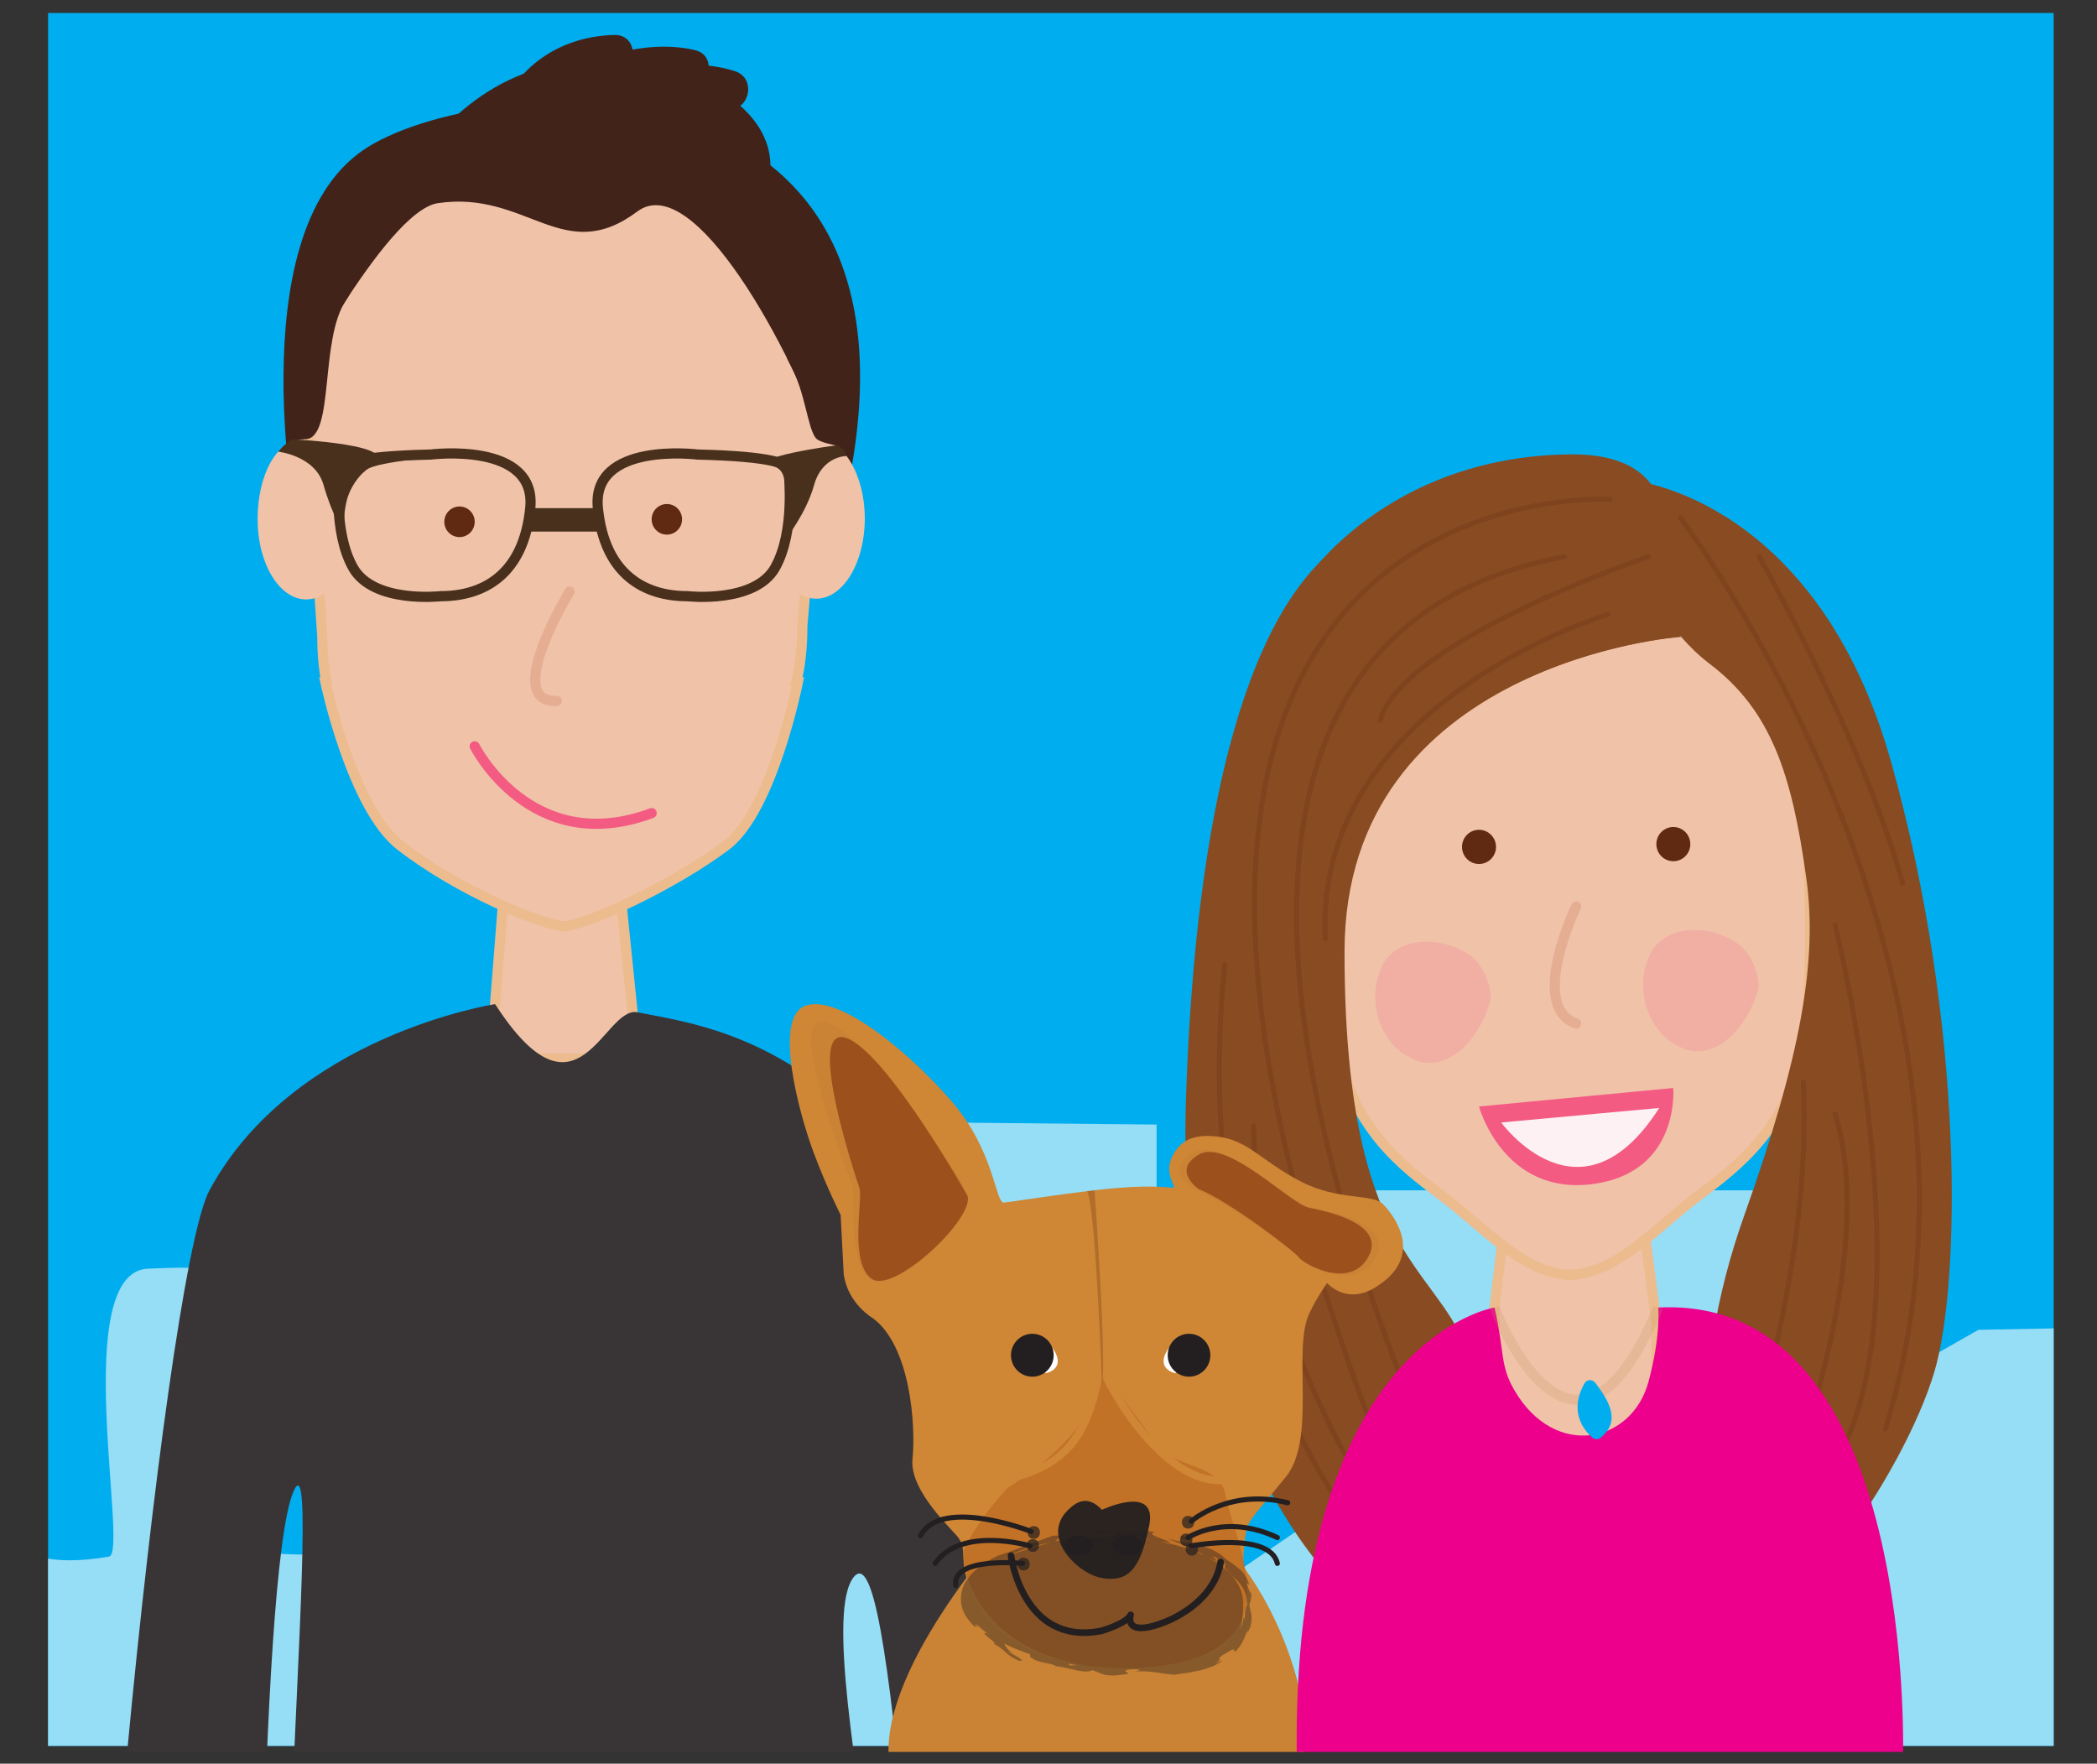 <?xml version="1.0" encoding="UTF-8" standalone="no"?>
<svg
   xmlns:dc="http://purl.org/dc/elements/1.1/"
   xmlns:cc="http://creativecommons.org/ns#"
   xmlns:rdf="http://www.w3.org/1999/02/22-rdf-syntax-ns#"
   xmlns:svg="http://www.w3.org/2000/svg"
   xmlns="http://www.w3.org/2000/svg"
   xmlns:sodipodi="http://sodipodi.sourceforge.net/DTD/sodipodi-0.dtd"
   xmlns:inkscape="http://www.inkscape.org/namespaces/inkscape"
   viewBox="0 0 274.649 230.991"
   height="230.991"
   width="274.649"
   xml:space="preserve"
   id="svg2"
   version="1.1"
   inkscape:version="0.91 r13725"
   sodipodi:docname="eliot_and_michele_skyline_small.svg"><rect x="0" y="0" width="274.649" height="230.991" fill="#333333" stroke="none"/><sodipodi:namedview
     pagecolor="#ffffff"
     bordercolor="#666666"
     borderopacity="1"
     objecttolerance="10"
     gridtolerance="10"
     guidetolerance="10"
     inkscape:pageopacity="0"
     inkscape:pageshadow="2"
     inkscape:window-width="1424"
     inkscape:window-height="818"
     id="namedview6036"
     showgrid="false"
     showguides="false"
     fit-margin-top="0"
     fit-margin-left="0"
     fit-margin-right="0"
     fit-margin-bottom="0"
     inkscape:zoom="3.5632183"
     inkscape:cx="149.05704"
     inkscape:cy="74.633234"
     inkscape:window-x="20"
     inkscape:window-y="43"
     inkscape:window-maximized="0"
     inkscape:current-layer="g10" /><defs
     id="defs6"><clipPath
       id="clipPath20"
       clipPathUnits="userSpaceOnUse"><path
         id="path18"
         d="M 0,378 522,378 522,0 0,0 Z"
         inkscape:connector-curvature="0" /></clipPath><clipPath
       id="clipPath48"
       clipPathUnits="userSpaceOnUse"><path
         id="path46"
         d="m 290.919,236.765 0,0 0,0 z"
         inkscape:connector-curvature="0" /></clipPath><clipPath
       id="clipPath60"
       clipPathUnits="userSpaceOnUse"><path
         id="path58"
         d="m 321.244,264.803 0,0 0,0 z"
         inkscape:connector-curvature="0" /></clipPath><clipPath
       id="clipPath84"
       clipPathUnits="userSpaceOnUse"><path
         id="path82"
         d="m 283.203,278.59 35.459,0 0,-104.695 -35.459,0 z"
         inkscape:connector-curvature="0" /></clipPath><clipPath
       id="clipPath100"
       clipPathUnits="userSpaceOnUse"><path
         id="path98"
         d="m 290.118,267.262 28.31,0 0,-32.353 -28.31,0 z"
         inkscape:connector-curvature="0" /></clipPath><clipPath
       id="clipPath116"
       clipPathUnits="userSpaceOnUse"><path
         id="path114"
         d="m 325.061,276.732 23.951,0 0,-90.009 -23.951,0 z"
         inkscape:connector-curvature="0" /></clipPath><clipPath
       id="clipPath132"
       clipPathUnits="userSpaceOnUse"><path
         id="path130"
         d="m 340.249,236.736 4.612,0 0,-53.375 -4.612,0 z"
         inkscape:connector-curvature="0" /></clipPath><clipPath
       id="clipPath148"
       clipPathUnits="userSpaceOnUse"><path
         id="path146"
         d="m 332.797,218.187 9.127,0 0,-44.292 -9.127,0 z"
         inkscape:connector-curvature="0" /></clipPath><clipPath
       id="clipPath164"
       clipPathUnits="userSpaceOnUse"><path
         id="path162"
         d="m 330.993,221.302 6.707,0 0,-37.941 -6.707,0 z"
         inkscape:connector-curvature="0" /></clipPath><clipPath
       id="clipPath180"
       clipPathUnits="userSpaceOnUse"><path
         id="path178"
         d="m 332.797,272.932 14.587,0 0,-32.605 -14.587,0 z"
         inkscape:connector-curvature="0" /></clipPath><clipPath
       id="clipPath196"
       clipPathUnits="userSpaceOnUse"><path
         id="path194"
         d="m 283.133,217.019 18.103,0 0,-45.92 -18.103,0 z"
         inkscape:connector-curvature="0" /></clipPath><clipPath
       id="clipPath212"
       clipPathUnits="userSpaceOnUse"><path
         id="path210"
         d="m 287.34,272.932 26.763,0 0,-95.9 -26.763,0 z"
         inkscape:connector-curvature="0" /></clipPath><clipPath
       id="clipPath228"
       clipPathUnits="userSpaceOnUse"><path
         id="path226"
         d="m 295.56,272.941 26.851,0 0,-16.564 -26.851,0 z"
         inkscape:connector-curvature="0" /></clipPath><clipPath
       id="clipPath244"
       clipPathUnits="userSpaceOnUse"><path
         id="path242"
         d="m 279.741,232.884 16.319,0 0,-58.848 -16.319,0 z"
         inkscape:connector-curvature="0" /></clipPath><clipPath
       id="clipPath272"
       clipPathUnits="userSpaceOnUse"><path
         id="path270"
         d="m 321.628,236.007 11.366,0 0,-11.917 -11.366,0 z"
         inkscape:connector-curvature="0" /></clipPath><clipPath
       id="clipPath288"
       clipPathUnits="userSpaceOnUse"><path
         id="path286"
         d="m 295.304,234.862 11.36,0 0,-11.916 -11.36,0 z"
         inkscape:connector-curvature="0" /></clipPath><clipPath
       id="clipPath428"
       clipPathUnits="userSpaceOnUse"><path
         id="path426"
         d="m 254.821,192.341 27.893,0 0,-28.863 -27.893,0 z"
         inkscape:connector-curvature="0" /></clipPath><clipPath
       id="clipPath444"
       clipPathUnits="userSpaceOnUse"><path
         id="path442"
         d="m 254.595,177.043 28.571,0 0,-14.283 -28.571,0 z"
         inkscape:connector-curvature="0" /></clipPath><clipPath
       id="clipPath492"
       clipPathUnits="userSpaceOnUse"><path
         id="path490"
         d="m 264.149,179.911 9.04,0 0,-7.659 -9.04,0 z"
         inkscape:connector-curvature="0" /></clipPath><clipPath
       id="clipPath556"
       clipPathUnits="userSpaceOnUse"><path
         id="path554"
         d="m 261.156,177.434 1.209,0 0,-1.25 -1.209,0 z"
         inkscape:connector-curvature="0" /></clipPath><clipPath
       id="clipPath572"
       clipPathUnits="userSpaceOnUse"><path
         id="path570"
         d="m 261.063,176.154 1.21,0 0,-1.25 -1.21,0 z"
         inkscape:connector-curvature="0" /></clipPath><clipPath
       id="clipPath588"
       clipPathUnits="userSpaceOnUse"><path
         id="path586"
         d="m 260.149,174.328 1.21,0 0,-1.25 -1.21,0 z"
         inkscape:connector-curvature="0" /></clipPath><clipPath
       id="clipPath604"
       clipPathUnits="userSpaceOnUse"><path
         id="path602"
         d="m 276.317,178.438 1.209,0 0,-1.25 -1.209,0 z"
         inkscape:connector-curvature="0" /></clipPath><clipPath
       id="clipPath620"
       clipPathUnits="userSpaceOnUse"><path
         id="path618"
         d="m 276.135,176.703 1.209,0 0,-1.25 -1.209,0 z"
         inkscape:connector-curvature="0" /></clipPath><clipPath
       id="clipPath636"
       clipPathUnits="userSpaceOnUse"><path
         id="path634"
         d="m 276.684,175.789 1.207,0 0,-1.25 -1.207,0 z"
         inkscape:connector-curvature="0" /></clipPath><clipPath
       id="clipPath664"
       clipPathUnits="userSpaceOnUse"><path
         id="path662"
         d="m 266.997,210.427 1.576,0 0,-19.098 -1.576,0 z"
         inkscape:connector-curvature="0" /></clipPath><clipPath
       id="clipPath684"
       clipPathUnits="userSpaceOnUse"><path
         id="path682"
         d="m 306.563,199.099 17.01,0 0,-9.747 -17.01,0 z"
         inkscape:connector-curvature="0" /></clipPath><clipPath
       id="clipPath750"
       clipPathUnits="userSpaceOnUse"><path
         id="path748"
         d="M 0,378 522,378 522,0 0,0 Z"
         inkscape:connector-curvature="0" /></clipPath><clipPath
       clipPathUnits="userSpaceOnUse"
       id="clipPath8219"><rect
         style="color:#000000;clip-rule:nonzero;display:inline;overflow:visible;visibility:visible;opacity:1;isolation:auto;mix-blend-mode:normal;color-interpolation:sRGB;color-interpolation-filters:linearRGB;solid-color:#000000;solid-opacity:1;fill:none;fill-opacity:1;fill-rule:nonzero;stroke:none;stroke-width:1.333;stroke-linecap:butt;stroke-linejoin:miter;stroke-miterlimit:4;stroke-dasharray:none;stroke-dashoffset:0;stroke-opacity:1;color-rendering:auto;image-rendering:auto;shape-rendering:auto;text-rendering:auto;enable-background:accumulate"
         id="rect8221"
         width="523.302"
         height="222.657"
         x="-0.595"
         y="-378.635"
         transform="scale(1,-1)" /></clipPath><clipPath
       clipPathUnits="userSpaceOnUse"
       id="clipPath3704"><rect
         style="fill:none;fill-rule:evenodd;stroke:#000000;stroke-width:1.048px;stroke-linecap:butt;stroke-linejoin:miter;stroke-opacity:1"
         id="rect3706"
         width="523.6"
         height="170.564"
         x="-0.137"
         y="-325.958"
         transform="scale(1,-1)" /></clipPath><clipPath
       clipPathUnits="userSpaceOnUse"
       id="clipPath3758"><rect
         style="fill:none"
         id="rect3760"
         width="197.057"
         height="170.862"
         x="164.909"
         y="-326.107"
         transform="scale(1,-1)" /></clipPath><clipPath
       clipPathUnits="userSpaceOnUse"
       id="clipPath3762"><rect
         style="fill:none"
         id="rect3764"
         width="197.057"
         height="170.862"
         x="164.909"
         y="-326.107"
         transform="scale(1,-1)" /></clipPath></defs><g
     transform="matrix(1.333,0,0,-1.333,-213.528,436.397)"
     id="g10"><path
       id="path12"
       style="fill:#00adef;fill-opacity:1;fill-rule:nonzero;stroke:none"
       d="m 0,155.84 522,0 0,222.16 -522,0 z"
       inkscape:connector-curvature="0"
       clip-path="url(#clipPath3762)" /><g
       id="g14"
       clip-path="url(#clipPath3758)"><g
         clip-path="url(#clipPath20)"
         id="g16"><g
           transform="translate(0,159.5)"
           id="g22"><path
             id="path24"
             style="fill:#96ddf6;fill-opacity:1;fill-rule:nonzero;stroke:none"
             d="m 0,0 0,47.749 37.085,0 c 0,0 -0.121,17.31 11.575,19.504 11.696,2.192 14.084,-21.531 14.084,-21.531 l 10.333,-0.333 0,-30.042 4.825,0 0,28.511 7.312,0 c 0,0 2.924,9.504 7.31,8.772 4.386,-0.73 4.386,-8.772 4.386,-8.772 l 9.503,0 0,-29.242 13.893,0 0.594,108.437 c 0,0 -2.489,10.554 21.844,10.333 23.112,-0.21 21.424,-9.844 21.424,-9.844 L 162.507,15.59 c 0,0 2.086,-1.758 8.4,-0.645 1.955,0.346 -3.956,27.997 3.843,28.286 10.301,0.381 9.869,0.89 9.869,-27.623 0,0 3.096,-0.749 8.681,-0.351 3.262,0.232 -4.676,28.503 3.527,29.382 7,0.75 9.519,0.831 10.75,-0.75 4.192,-5.384 1.5,-28.5 1.5,-28.5 l 5.541,0.219 1.667,14 c 0,0 2.166,10.75 8.666,11 12.2,0.47 10.876,-24.719 10.876,-24.719 l 12,-0.25 0.25,42 25.75,-0.25 0,-11.338 0,-38.013 13.889,9.502 8.043,0 8.773,-7.311 -12.347,40.698 42.162,0 0,-6.967 5.73,1.179 -0.5,-15.17 2.239,0 12.761,7.253 8.834,0.167 2.53,-7.42 0,-12.429 16.803,0.016 0.006,-9.947 8.807,-0.002 0.187,45.782 24.094,-0.25 -0.011,9.75 6.404,9.481 3.657,9.503 13.888,0.732 3.657,-13.16 0,-39.476 14.527,-0.078 -0.133,17.748 7.5,0 -0.25,74.709 11.984,15.086 7.311,0 10.966,-15.351 0.073,-80.695 26.589,-0.01 0,-37.472 0,-7.565 -522,0 z"
             inkscape:connector-curvature="0" /></g><g
           transform="translate(308.654,212.644)"
           id="g26"><path
             id="path28"
             style="fill:#f0c2a8;fill-opacity:1;fill-rule:nonzero;stroke:none"
             d="m 0,0 12.301,0 1.974,-15.21 0.162,-25.025 -16.081,0 0.021,26.502 z"
             inkscape:connector-curvature="0" /></g><g
           transform="translate(308.654,212.644)"
           id="g30"><path
             id="path32"
             style="fill:none;stroke:#ecbc8f;stroke-width:1;stroke-linecap:butt;stroke-linejoin:miter;stroke-miterlimit:10;stroke-dasharray:none;stroke-opacity:1"
             d="m 0,0 12.301,0 1.974,-15.21 0.162,-25.025 -16.081,0 0.021,26.502 z"
             inkscape:connector-curvature="0" /></g><g
           transform="translate(337.424,250.993)"
           id="g34"><path
             id="path36"
             style="fill:#f0c2a8;fill-opacity:1;fill-rule:nonzero;stroke:none"
             d="m 0,0 c -0.315,21.651 -20.3,23.388 -22.832,23.522 l 0,0.011 c 0,0 -0.053,-0.002 -0.133,-0.006 -0.079,0.004 -0.129,0.006 -0.129,0.006 l 0,-0.011 C -25.627,23.388 -45.614,21.651 -45.932,0 c 0,0 -1.355,-17.601 0,-25.977 1.36,-8.383 6.541,-12.246 10.327,-15.084 3.986,-2.986 7.991,-7.627 12.511,-7.803 l 0,-0.019 c 0.045,0 0.082,0.006 0.129,0.008 0.043,-0.002 0.089,-0.008 0.133,-0.008 l 0,0.019 c 4.514,0.176 8.525,4.817 12.506,7.803 3.784,2.838 8.969,6.701 10.326,15.084 C 1.36,-17.601 0,0 0,0"
             inkscape:connector-curvature="0" /></g><g
           transform="translate(337.424,250.993)"
           id="g38"><path
             id="path40"
             style="fill:none;stroke:#ecbc8f;stroke-width:1;stroke-linecap:butt;stroke-linejoin:miter;stroke-miterlimit:10;stroke-dasharray:none;stroke-opacity:1"
             d="m 0,0 c -0.315,21.651 -20.3,23.388 -22.832,23.522 l 0,0.011 c 0,0 -0.053,-0.002 -0.133,-0.006 -0.079,0.004 -0.129,0.006 -0.129,0.006 l 0,-0.011 C -25.627,23.388 -45.614,21.651 -45.932,0 c 0,0 -1.355,-17.601 0,-25.977 1.36,-8.383 6.541,-12.246 10.327,-15.084 3.986,-2.986 7.991,-7.627 12.511,-7.803 l 0,-0.019 c 0.045,0 0.082,0.006 0.129,0.008 0.043,-0.002 0.089,-0.008 0.133,-0.008 l 0,0.019 c 4.514,0.176 8.525,4.817 12.506,7.803 3.784,2.838 8.969,6.701 10.326,15.084 C 1.36,-17.601 0,0 0,0 Z"
             inkscape:connector-curvature="0" /></g><g
           id="g42"><g
             id="g44" /><g
             id="g52"><g
               style="opacity:0.5"
               id="g50"
               clip-path="url(#clipPath48)" /></g></g><g
           id="g54"><g
             id="g56" /><g
             id="g64"><g
               style="opacity:0.5"
               id="g62"
               clip-path="url(#clipPath60)" /></g></g><g
           transform="translate(325.31,264.832)"
           id="g66"><path
             id="path68"
             style="fill:#894b21;fill-opacity:1;fill-rule:nonzero;stroke:none"
             d="m 0,0 c 0,0 -33.019,-2.54 -33.019,-30.961 0,-29.622 8.794,-30.643 11.955,-38.956 3.065,-8.067 8.331,-28.808 0.771,-30.032 -11.011,-1.776 -29.4,20.255 -28.316,54.181 1.338,42.005 11.075,50.888 13.667,53.637 4.602,4.89 12.73,9.99 24.283,10.036 8.98,0.035 8.833,-5.97 8.833,-5.97 z"
             inkscape:connector-curvature="0" /></g><g
           transform="translate(320.981,280.089)"
           id="g70"><path
             id="path72"
             style="fill:#894b21;fill-opacity:1;fill-rule:nonzero;stroke:none"
             d="m 0,0 c 0,0 17.847,-1.907 25.059,-27.737 7.213,-25.834 6.779,-51.044 4.219,-59.712 -2.977,-10.091 -15.067,-27.855 -18.937,-21.949 -4.253,6.495 -5.434,21.322 0.228,37.223 5.645,15.843 7.229,25.147 6.108,33.219 -1.405,10.13 -3.428,16.401 -9.445,20.987 -8.497,6.477 -8.497,18.204 -8.497,18.204"
             inkscape:connector-curvature="0" /></g><g
           transform="translate(325.373,264.803)"
           id="g74"><path
             id="path76"
             style="fill:#894b21;fill-opacity:1;fill-rule:nonzero;stroke:none"
             d="m 0,0 c 0,0 -31.857,-2.058 -35.145,-30.933 -3.283,-28.873 -9.698,15.486 -5.418,19.428 C -36.289,-7.563 -21.735,16.663 0,0"
             inkscape:connector-curvature="0" /></g><g
           id="g78"><g
             id="g80" /><g
             id="g92"><g
               style="opacity:0.5"
               id="g90"
               clip-path="url(#clipPath84)"><g
                 id="g88"
                 transform="translate(318.412,278.321)"><path
                   id="path86"
                   style="fill:none;stroke:#763d1c;stroke-width:0.5;stroke-linecap:round;stroke-linejoin:round;stroke-miterlimit:10;stroke-dasharray:none;stroke-opacity:1"
                   d="M 0,0 C 0,0 -64.631,3.972 -18.136,-104.177"
                   inkscape:connector-curvature="0" /></g></g></g></g><g
           id="g94"><g
             id="g96" /><g
             id="g108"><g
               style="opacity:0.5"
               id="g106"
               clip-path="url(#clipPath100)"><g
                 id="g104"
                 transform="translate(318.178,267.012)"><path
                   id="path102"
                   style="fill:none;stroke:#763d1c;stroke-width:0.5;stroke-linecap:round;stroke-linejoin:round;stroke-miterlimit:10;stroke-dasharray:none;stroke-opacity:1"
                   d="M 0,0 C 0,0 -28.908,-8.609 -27.777,-31.853"
                   inkscape:connector-curvature="0" /></g></g></g></g><g
           id="g110"><g
             id="g112" /><g
             id="g124"><g
               style="opacity:0.5"
               id="g122"
               clip-path="url(#clipPath116)"><g
                 id="g120"
                 transform="translate(325.31,276.482)"><path
                   id="path118"
                   style="fill:none;stroke:#763d1c;stroke-width:0.5;stroke-linecap:round;stroke-linejoin:round;stroke-miterlimit:10;stroke-dasharray:none;stroke-opacity:1"
                   d="M 0,0 C 0,0 34.002,-44.602 20.121,-89.51"
                   inkscape:connector-curvature="0" /></g></g></g></g><g
           id="g126"><g
             id="g128" /><g
             id="g140"><g
               style="opacity:0.5"
               id="g138"
               clip-path="url(#clipPath132)"><g
                 id="g136"
                 transform="translate(340.499,236.486)"><path
                   id="path134"
                   style="fill:none;stroke:#763d1c;stroke-width:0.5;stroke-linecap:round;stroke-linejoin:round;stroke-miterlimit:10;stroke-dasharray:none;stroke-opacity:1"
                   d="M 0,0 C 0,0 9.254,-37.294 0,-52.875"
                   inkscape:connector-curvature="0" /></g></g></g></g><g
           id="g142"><g
             id="g144" /><g
             id="g156"><g
               style="opacity:0.5"
               id="g154"
               clip-path="url(#clipPath148)"><g
                 id="g152"
                 transform="translate(333.047,174.144)"><path
                   id="path150"
                   style="fill:none;stroke:#763d1c;stroke-width:0.5;stroke-linecap:round;stroke-linejoin:round;stroke-miterlimit:10;stroke-dasharray:none;stroke-opacity:1"
                   d="M 0,0 C 0,0 12.426,27.713 7.452,43.792"
                   inkscape:connector-curvature="0" /></g></g></g></g><g
           id="g158"><g
             id="g160" /><g
             id="g172"><g
               style="opacity:0.5"
               id="g170"
               clip-path="url(#clipPath164)"><g
                 id="g168"
                 transform="translate(331.243,183.611)"><path
                   id="path166"
                   style="fill:none;stroke:#763d1c;stroke-width:0.5;stroke-linecap:round;stroke-linejoin:round;stroke-miterlimit:10;stroke-dasharray:none;stroke-opacity:1"
                   d="M 0,0 C 0.308,0 7.043,19.279 6.12,37.44"
                   inkscape:connector-curvature="0" /></g></g></g></g><g
           id="g174"><g
             id="g176" /><g
             id="g188"><g
               style="opacity:0.5"
               id="g186"
               clip-path="url(#clipPath180)"><g
                 id="g184"
                 transform="translate(333.047,272.682)"><path
                   id="path182"
                   style="fill:none;stroke:#763d1c;stroke-width:0.5;stroke-linecap:round;stroke-linejoin:round;stroke-miterlimit:10;stroke-dasharray:none;stroke-opacity:1"
                   d="M 0,0 C 0,0 10.227,-18.097 14.087,-32.105"
                   inkscape:connector-curvature="0" /></g></g></g></g><g
           id="g190"><g
             id="g192" /><g
             id="g204"><g
               style="opacity:0.5"
               id="g202"
               clip-path="url(#clipPath196)"><g
                 id="g200"
                 transform="translate(300.986,171.349)"><path
                   id="path198"
                   style="fill:none;stroke:#763d1c;stroke-width:0.5;stroke-linecap:round;stroke-linejoin:round;stroke-miterlimit:10;stroke-dasharray:none;stroke-opacity:1"
                   d="M 0,0 C 0,0 -17.671,20.69 -17.604,45.42"
                   inkscape:connector-curvature="0" /></g></g></g></g><g
           id="g206"><g
             id="g208" /><g
             id="g220"><g
               style="opacity:0.5"
               id="g218"
               clip-path="url(#clipPath212)"><g
                 id="g216"
                 transform="translate(304.246,177.282)"><path
                   id="path214"
                   style="fill:none;stroke:#763d1c;stroke-width:0.5;stroke-linecap:round;stroke-linejoin:round;stroke-miterlimit:10;stroke-dasharray:none;stroke-opacity:1"
                   d="M 0,0 C 0,0 -43.233,85.488 9.606,95.399"
                   inkscape:connector-curvature="0" /></g></g></g></g><g
           id="g222"><g
             id="g224" /><g
             id="g236"><g
               style="opacity:0.5"
               id="g234"
               clip-path="url(#clipPath228)"><g
                 id="g232"
                 transform="translate(322.161,272.691)"><path
                   id="path230"
                   style="fill:none;stroke:#763d1c;stroke-width:0.5;stroke-linecap:round;stroke-linejoin:round;stroke-miterlimit:10;stroke-dasharray:none;stroke-opacity:1"
                   d="M 0,0 C 0,0 -24.233,-8.244 -26.352,-16.063"
                   inkscape:connector-curvature="0" /></g></g></g></g><g
           id="g238"><g
             id="g240" /><g
             id="g252"><g
               style="opacity:0.5"
               id="g250"
               clip-path="url(#clipPath244)"><g
                 id="g248"
                 transform="translate(295.81,174.286)"><path
                   id="path246"
                   style="fill:none;stroke:#763d1c;stroke-width:0.5;stroke-linecap:round;stroke-linejoin:round;stroke-miterlimit:10;stroke-dasharray:none;stroke-opacity:1"
                   d="M 0,0 C 0,0 -19.249,19.854 -15.279,58.348"
                   inkscape:connector-curvature="0" /></g></g></g></g><g
           transform="translate(315.052,238.319)"
           id="g254"><path
             id="path256"
             style="fill:none;stroke:#e5ae93;stroke-width:1;stroke-linecap:round;stroke-linejoin:round;stroke-miterlimit:10;stroke-dasharray:none;stroke-opacity:1"
             d="M 0,0 C 0,0 -4.738,-9.855 0,-11.503"
             inkscape:connector-curvature="0" /></g><g
           transform="translate(305.501,218.664)"
           id="g258"><path
             id="path260"
             style="fill:#f35b83;fill-opacity:1;fill-rule:nonzero;stroke:none"
             d="m 0,0 c 0,0 2.366,-8.724 11.087,-7.633 8.723,1.091 7.998,9.449 7.998,9.449 z"
             inkscape:connector-curvature="0" /></g><g
           transform="translate(307.684,217.091)"
           id="g262"><path
             id="path264"
             style="fill:#fdf1f3;fill-opacity:1;fill-rule:nonzero;stroke:none"
             d="M 0,0 C 0,0 7.764,-10.714 15.53,1.428 Z"
             inkscape:connector-curvature="0" /></g><g
           id="g266"><g
             id="g268" /><g
             id="g280"><g
               style="opacity:0.3"
               id="g278"
               clip-path="url(#clipPath272)"><g
                 id="g276"
                 transform="translate(332.994,230.385)"><path
                   id="path274"
                   style="fill:#f68399;fill-opacity:1;fill-rule:nonzero;stroke:none"
                   d="m 0,0 c -0.767,-3.115 -3.461,-6.964 -6.929,-6.196 -3.847,1.157 -5.385,5.776 -3.847,9.243 1.545,3.465 6.545,3.077 9.095,0.936 C -0.677,2.958 -0.043,1.551 0,0"
                   inkscape:connector-curvature="0" /></g></g></g></g><g
           id="g282"><g
             id="g284" /><g
             id="g296"><g
               style="opacity:0.3"
               id="g294"
               clip-path="url(#clipPath288)"><g
                 id="g292"
                 transform="translate(306.664,229.239)"><path
                   id="path290"
                   style="fill:#f68399;fill-opacity:1;fill-rule:nonzero;stroke:none"
                   d="m 0,0 c -0.761,-3.115 -3.457,-6.962 -6.921,-6.193 -3.849,1.156 -5.39,5.776 -3.849,9.238 1.541,3.467 6.545,3.081 9.096,0.94 C -0.674,2.962 -0.036,1.553 0,0"
                   inkscape:connector-curvature="0" /></g></g></g></g><g
           transform="translate(307.175,244.168)"
           id="g298"><path
             id="path300"
             style="fill:#602912;fill-opacity:1;fill-rule:nonzero;stroke:none"
             d="m 0,0 c 0,-0.927 -0.749,-1.679 -1.674,-1.679 -0.918,0 -1.667,0.752 -1.667,1.679 0,0.931 0.749,1.683 1.667,1.683 C -0.749,1.683 0,0.931 0,0"
             inkscape:connector-curvature="0" /></g><g
           transform="translate(326.266,244.441)"
           id="g302"><path
             id="path304"
             style="fill:#602912;fill-opacity:1;fill-rule:nonzero;stroke:none"
             d="m 0,0 c 0,-0.927 -0.746,-1.679 -1.667,-1.679 -0.924,0 -1.669,0.752 -1.669,1.679 0,0.929 0.745,1.681 1.669,1.681 C -0.746,1.681 0,0.929 0,0"
             inkscape:connector-curvature="0" /></g><g
           transform="translate(209.879,242.054)"
           id="g306"><path
             id="path308"
             style="fill:#f0c2a8;fill-opacity:1;fill-rule:nonzero;stroke:none"
             d="m 0,0 11.014,0 1.912,-18.684 -14.395,0 z"
             inkscape:connector-curvature="0" /></g><g
           transform="translate(209.879,242.054)"
           id="g310"><path
             id="path312"
             style="fill:none;stroke:#ecbc8f;stroke-width:1;stroke-linecap:butt;stroke-linejoin:miter;stroke-miterlimit:10;stroke-dasharray:none;stroke-opacity:1"
             d="m 0,0 11.014,0 1.912,-18.684 -14.395,0 z"
             inkscape:connector-curvature="0" /></g><g
           transform="translate(189.485,274.683)"
           id="g314"><path
             id="path316"
             style="fill:#42231a;fill-opacity:1;fill-rule:nonzero;stroke:none"
             d="m 0,0 c 0,0 -5.971,29.471 6.379,37.943 11.242,7.709 58.978,11.635 46.879,-36.392 0,0 -1.526,23.898 -5.391,29.918 C 44.002,37.486 16.949,37.486 11.33,32.223 5.709,26.955 0.348,8.174 0,0"
             inkscape:connector-curvature="0" /></g><g
           transform="translate(201.34,311.587)"
           id="g318"><path
             id="path320"
             style="fill:#42231a;fill-opacity:1;fill-rule:nonzero;stroke:none"
             d="M 0,0 C 0,0 4.604,8.205 14.512,9.646 24.42,11.088 36.885,5.723 34.164,-2.885 34.164,-2.885 10.484,6.971 0,0"
             inkscape:connector-curvature="0" /></g><g
           transform="translate(212.885,315.315)"
           id="g322"><path
             id="path324"
             style="fill:#42231a;fill-opacity:1;fill-rule:nonzero;stroke:none"
             d="m 0,0 c 1.24,3.183 4.395,4.798 7.676,4.879 2.414,0.06 2.42,3.81 0,3.75 C 2.586,8.503 -1.749,5.792 -3.616,0.997 -4.495,-1.259 -0.868,-2.228 0,0"
             inkscape:connector-curvature="0" /></g><g
           transform="translate(216.615,315.544)"
           id="g326"><path
             id="path328"
             style="fill:#42231a;fill-opacity:1;fill-rule:nonzero;stroke:none"
             d="M 0,0 C 2.368,2.666 7.422,4.11 10.865,3.293 13.217,2.735 14.214,6.351 11.862,6.909 7.169,8.023 0.608,6.32 -2.651,2.651 -4.251,0.851 -1.609,-1.812 0,0"
             inkscape:connector-curvature="0" /></g><g
           transform="translate(221.887,314.226)"
           id="g330"><path
             id="path332"
             style="fill:#42231a;fill-opacity:1;fill-rule:nonzero;stroke:none"
             d="M 0,0 C 2.599,2.703 5.897,3.68 9.504,2.547 11.817,1.82 12.8,5.441 10.501,6.163 5.669,7.681 0.832,6.274 -2.651,2.651 -4.327,0.909 -1.679,-1.746 0,0"
             inkscape:connector-curvature="0" /></g><g
           transform="translate(223.473,311.737)"
           id="g334"><path
             id="path336"
             style="fill:#542b1d;fill-opacity:1;fill-rule:nonzero;stroke:none"
             d="M 0,0 C 0.806,0 0.806,1.25 0,1.25 -0.806,1.25 -0.806,0 0,0"
             inkscape:connector-curvature="0" /></g><g
           transform="translate(240.942,288.124)"
           id="g338"><path
             id="path340"
             style="fill:#f0c2a8;fill-opacity:1;fill-rule:nonzero;stroke:none"
             d="M 0,0 C 0,14.973 -11.137,25.142 -25.123,25.142 -39.117,25.142 -50.666,14.973 -50.666,0 l 1.58,-23.277 c 0,-1.702 0.141,-3.175 0.398,-4.467 l -0.099,-0.007 c 0,0 2.599,-12.364 7.351,-16.06 5.823,-4.528 13.893,-7.798 16.125,-7.949 2.235,0.151 10.616,3.966 15.907,7.949 4.554,3.429 7.047,16.06 7.047,16.06 l -0.161,0.012 c 0.389,1.551 0.596,3.374 0.596,5.538 z"
             inkscape:connector-curvature="0" /></g><g
           transform="translate(240.942,288.124)"
           id="g342"><path
             id="path344"
             style="fill:none;stroke:#ecbc8f;stroke-width:1;stroke-linecap:butt;stroke-linejoin:miter;stroke-miterlimit:10;stroke-dasharray:none;stroke-opacity:1"
             d="M 0,0 C 0,14.973 -11.137,25.142 -25.123,25.142 -39.117,25.142 -50.666,14.973 -50.666,0 l 1.58,-23.277 c 0,-1.702 0.141,-3.175 0.398,-4.467 l -0.099,-0.007 c 0,0 2.599,-12.364 7.351,-16.06 5.823,-4.528 13.893,-7.798 16.125,-7.949 2.235,0.151 10.616,3.966 15.907,7.949 4.554,3.429 7.047,16.06 7.047,16.06 l -0.161,0.012 c 0.389,1.551 0.596,3.374 0.596,5.538 z"
             inkscape:connector-curvature="0" /></g><g
           transform="translate(188.176,287.55)"
           id="g346"><path
             id="path348"
             style="fill:#42231a;fill-opacity:1;fill-rule:nonzero;stroke:none"
             d="m 0,0 c 0,0 9.83,19.105 15.045,19.871 8.771,1.281 12.289,-6.273 19.584,-0.822 5.557,4.148 15.16,-13.481 18.684,-23.742 l 2.23,1.441 0.559,9.078 c 0,0 -1.041,22.832 -30.159,21.918 C -3.174,26.834 0,0 0,0"
             inkscape:connector-curvature="0" /></g><g
           transform="translate(195.055,276.353)"
           id="g350"><path
             id="path352"
             style="fill:#f0c2a8;fill-opacity:1;fill-rule:nonzero;stroke:none"
             d="m 0,0 c 0,-4.348 -2.139,-7.871 -4.781,-7.871 -2.641,0 -4.778,3.523 -4.778,7.871 0,4.354 1.852,7.858 4.493,7.858 C -2.424,7.858 0,4.354 0,0"
             inkscape:connector-curvature="0" /></g><g
           transform="translate(245.157,276.425)"
           id="g354"><path
             id="path356"
             style="fill:#f0c2a8;fill-opacity:1;fill-rule:nonzero;stroke:none"
             d="m 0,0 c 0,-4.352 -2.139,-7.871 -4.779,-7.871 -2.639,0 -4.778,3.519 -4.778,7.871 0,4.352 2.139,7.873 4.778,7.873 C -2.139,7.873 0,4.352 0,0"
             inkscape:connector-curvature="0" /></g><g
           transform="translate(237.292,274.089)"
           id="g358"><path
             id="path360"
             style="fill:#48301d;fill-opacity:1;fill-rule:nonzero;stroke:none"
             d="M 0,0 C 0,0 0.264,2.701 0.115,4.766 0,6.355 -0.078,7.173 -1.176,7.506 c -2.73,0.829 6.199,2.025 6.199,2.025 0,0 0.733,-0.029 1.051,-1.048 0,0 -2.381,0.038 -3.191,-2.844 C 2.072,2.756 0.191,0.59 0,0"
             inkscape:connector-curvature="0" /></g><g
           transform="translate(206.829,276.11)"
           id="g362"><path
             id="path364"
             style="fill:#602912;fill-opacity:1;fill-rule:nonzero;stroke:none"
             d="m 0,0 c 0,-0.83 -0.67,-1.502 -1.496,-1.502 -0.822,0 -1.492,0.672 -1.492,1.502 0,0.834 0.67,1.506 1.492,1.506 C -0.67,1.506 0,0.834 0,0"
             inkscape:connector-curvature="0" /></g><g
           transform="translate(227.202,276.354)"
           id="g366"><path
             id="path368"
             style="fill:#602912;fill-opacity:1;fill-rule:nonzero;stroke:none"
             d="m 0,0 c 0,-0.83 -0.668,-1.504 -1.494,-1.504 -0.826,0 -1.494,0.674 -1.494,1.504 0,0.832 0.668,1.504 1.494,1.504 C -0.668,1.504 0,0.832 0,0"
             inkscape:connector-curvature="0" /></g><g
           transform="translate(216.155,269.257)"
           id="g370"><path
             id="path372"
             style="fill:none;stroke:#e5ae93;stroke-width:1;stroke-linecap:round;stroke-linejoin:round;stroke-miterlimit:10;stroke-dasharray:none;stroke-opacity:1"
             d="M 0,0 C 0,0 -6.682,-10.943 -1.26,-10.75"
             inkscape:connector-curvature="0" /></g><g
           transform="translate(206.829,254.048)"
           id="g374"><path
             id="path376"
             style="fill:none;stroke:#f35b83;stroke-width:1;stroke-linecap:round;stroke-linejoin:round;stroke-miterlimit:10;stroke-dasharray:none;stroke-opacity:1"
             d="M 0,0 C 0,0 5.518,-10.977 17.385,-6.562"
             inkscape:connector-curvature="0" /></g><g
           transform="translate(228.721,282.72)"
           id="g378"><path
             id="path380"
             style="fill:none;stroke:#48301d;stroke-width:1;stroke-linecap:butt;stroke-linejoin:miter;stroke-miterlimit:10;stroke-dasharray:none;stroke-opacity:1"
             d="m 0,0 c 0,0 -10.453,1.318 -9.791,-5.266 0.66,-6.586 4.648,-8.652 8.795,-8.652 0,0 6.635,-0.756 8.629,2.818 1.988,3.577 1.328,9.032 1.328,9.596 C 8.961,-0.939 7.498,-0.18 0,0 Z"
             inkscape:connector-curvature="0" /></g><g
           transform="translate(202.5,282.72)"
           id="g382"><path
             id="path384"
             style="fill:none;stroke:#48301d;stroke-width:1;stroke-linecap:butt;stroke-linejoin:miter;stroke-miterlimit:10;stroke-dasharray:none;stroke-opacity:1"
             d="m 0,0 c 0,0 10.449,1.318 9.785,-5.266 -0.66,-6.586 -4.644,-8.652 -8.793,-8.652 0,0 -6.635,-0.756 -8.627,2.818 -1.992,3.577 -1.328,9.032 -1.328,9.596 0,0.565 1.459,1.324 8.963,1.504 z"
             inkscape:connector-curvature="0" /></g><g
           transform="translate(212.286,277.454)"
           id="g386"><path
             id="path388"
             style="fill:#48301d;fill-opacity:1;fill-rule:nonzero;stroke:none"
             d="m 0,0 6.645,0 0.412,-2.305 -7.465,0 z"
             inkscape:connector-curvature="0" /></g><g
           transform="translate(194.122,274.481)"
           id="g390"><path
             id="path392"
             style="fill:#48301d;fill-opacity:1;fill-rule:nonzero;stroke:none"
             d="m 0,0 c 0,0.002 -0.377,1.602 0.129,3.701 0.199,0.828 0.769,2.028 1.785,2.922 0.115,0.103 0.238,0.2 0.365,0.292 0.104,0.074 0.209,0.146 0.319,0.213 3.406,2.094 -7.77,2.601 -7.77,2.601 0,0 -0.611,-0.222 -1.428,-1.208 0,0 3.643,-0.392 4.454,-3.275 C -1.334,2.363 -0.193,0.588 0,0"
             inkscape:connector-curvature="0" /></g><g
           transform="translate(208.833,228.72)"
           id="g394"><path
             id="path396"
             style="fill:#393536;fill-opacity:1;fill-rule:nonzero;stroke:none"
             d="m 0,0 c 0,0 -19.793,-3.02 -28.057,-18.275 -4.681,-8.647 -13.521,-102.917 -9.873,-103.962 5.422,-1.555 14.594,-0.022 14.594,-0.022 0,0 0,66.268 3.531,74.389 3.588,8.253 -5.283,-74.934 2.504,-77.986 7.043,-2.76 45.754,-6.514 54.715,0.476 8.961,6.992 -7.389,62.928 -2.146,69.125 4.537,5.361 5.986,-60.543 11.363,-59.906 5.377,0.635 7.46,-1.906 8.658,0.635 1.195,2.541 -4.752,88.38 -16.603,101.381 C 28.816,-3.318 20.297,-1.992 13.975,-0.799 10.633,-0.166 8.191,-12.676 0,0"
             inkscape:connector-curvature="0" /></g><g
           transform="translate(260.17,178.496)"
           id="g398"><path
             id="path400"
             style="fill:#ca8234;fill-opacity:1;fill-rule:nonzero;stroke:none"
             d="m 0,0 c 0,0 -12.58,-13.426 -12.689,-23.012 -0.108,-9.586 26.789,-10.574 36.587,-6.724 9.799,3.847 1.077,25.507 -6.606,29.166 C 9.608,3.086 -1.146,1.145 -1.146,1.145"
             inkscape:connector-curvature="0" /></g><g
           transform="translate(242.782,208.015)"
           id="g402"><path
             id="path404"
             style="fill:#cf8635;fill-opacity:1;fill-rule:nonzero;stroke:none"
             d="m 0,0 c 0,0 -1.381,2.697 -2.705,6.26 -1.32,3.56 -3.975,13.113 -0.77,14.285 3.204,1.174 9.95,-4.316 14.301,-9.297 4.35,-4.98 4.35,-10.125 5.225,-10.043 0.875,0.086 4.56,0.703 9.285,1.254 4.725,0.549 6.788,0.234 7.304,0.201 0.521,-0.035 -0.996,1.328 -0.022,3.154 0.723,1.356 1.825,2.194 4.47,1.87 2.949,-0.36 4.238,-2.37 8.039,-4.362 3.8,-1.994 7.096,-1.174 8.178,-2.287 1.081,-1.117 4.154,-5.084 -0.716,-8.129 -2.923,-1.826 -4.783,0.399 -4.783,0.399 0,0 -0.995,-1.336 -1.794,-3.08 -1.618,-3.545 0.76,-12.242 -2.27,-15.972 -3.028,-3.731 -3.511,-4.045 -3.813,-5.066 -0.299,-1.022 -0.449,-3.209 -0.363,-5.415 0,0 -0.188,-4.501 -1.926,-6.236 -1.737,-1.732 -18.139,-4.676 -23.833,3.576 -2.69,4.694 -1.161,5.494 -2.182,7.09 -0.475,0.742 -4.896,4.613 -4.564,7.832 0.334,3.218 -0.188,11.105 -3.915,13.827 0,0 -2.462,1.414 -2.845,4.332 z"
             inkscape:connector-curvature="0" /></g><g
           transform="translate(277.404,210.601)"
           id="g406"><path
             id="path408"
             style="fill:#ca8234;fill-opacity:1;fill-rule:nonzero;stroke:none"
             d="m 0,0 c 0,0 -2.98,1.904 0,3.545 2.98,1.641 9.646,-5.039 11.61,-5.412 1.966,-0.375 8.257,-1.641 6.253,-5.039 -2.002,-3.401 -6.967,-0.561 -7.324,0 C 10.183,-6.348 3.043,-1.121 0,0"
             inkscape:connector-curvature="0" /></g><g
           transform="translate(254.686,211.173)"
           id="g410"><path
             id="path412"
             style="fill:#ca8234;fill-opacity:1;fill-rule:nonzero;stroke:none"
             d="M 0,0 C 0,0 -9.416,14.957 -13.422,15.807 -17.428,16.658 -11.301,1.162 -10.83,0 -10.361,-1.164 -11.301,-7.904 -8.947,-9.533 -6.594,-11.16 1.059,-2.211 0,0"
             inkscape:connector-curvature="0" /></g><g
           transform="translate(278.002,210.523)"
           id="g414"><path
             id="path416"
             style="fill:#9c511d;fill-opacity:1;fill-rule:nonzero;stroke:none"
             d="m 0,0 c 0,0 -2.769,1.84 0,3.428 2.771,1.586 8.965,-4.873 10.791,-5.233 1.826,-0.363 7.671,-1.586 5.812,-4.875 -1.864,-3.285 -6.477,-0.539 -6.808,0 C 9.463,-6.137 2.829,-1.086 0,0"
             inkscape:connector-curvature="0" /></g><g
           transform="translate(255.225,209.935)"
           id="g418"><path
             id="path420"
             style="fill:#9c511d;fill-opacity:1;fill-rule:nonzero;stroke:none"
             d="m 0,0 c 0,0 -8.154,14.436 -12.016,15.494 -3.861,1.061 1.034,-13.648 1.412,-14.752 0.379,-1.103 -1.023,-7.256 1.166,-8.916 C -7.248,-9.838 0.881,-2.109 0,0"
             inkscape:connector-curvature="0" /></g><g
           id="g422"><g
             id="g424" /><g
             id="g436"><g
               style="opacity:0.8"
               id="g434"
               clip-path="url(#clipPath428)"><g
                 id="g432"
                 transform="translate(267.971,191.54)"><path
                   id="path430"
                   style="fill:#bf6d22;fill-opacity:1;fill-rule:nonzero;stroke:none"
                   d="m 0,0 c 0,0 -0.733,-4.471 -4.822,-7.005 -4.799,-2.978 -8.336,-9.084 -8.328,-9.687 0.063,-5.241 5.608,-12.36 18.33,-11.256 14.793,1.281 8.216,12.363 7.443,16.937 -0.51,3.012 -5.065,2.678 -6.587,4.723 -1.653,2.224 -5.252,7.089 -5.252,7.089"
                   inkscape:connector-curvature="0" /></g></g></g></g><g
           id="g438"><g
             id="g440" /><g
             id="g484"><g
               style="opacity:0.4"
               id="g482"
               clip-path="url(#clipPath444)"><g
                 id="g448"
                 transform="translate(282.325,169.889)"><path
                   id="path446"
                   style="fill:#231f20;fill-opacity:1;fill-rule:nonzero;stroke:none"
                   d="m 0,0 c 0,-3.545 -0.356,-6.719 -12.75,-6.418 -7.456,0.18 -14.555,3.205 -14.555,6.752 0,3.543 7.095,6.086 14.555,6.086 C -5.292,6.42 0,3.547 0,0"
                   inkscape:connector-curvature="0" /></g><g
                 id="g452"
                 transform="translate(283.019,167.447)"><path
                   id="path450"
                   style="fill:#231f20;fill-opacity:1;fill-rule:nonzero;stroke:none"
                   d="m 0,0 c 0.04,0.191 -0.055,-0.067 -0.142,-0.265 -0.104,-0.198 -0.193,-0.334 -0.092,0.065 -0.141,-0.255 -0.244,-0.686 -0.479,-1.1 -0.098,-0.217 -0.222,-0.424 -0.369,-0.6 -0.14,-0.183 -0.267,-0.366 -0.416,-0.471 -0.175,0.085 0.169,0.553 -0.835,-0.108 -0.69,-0.377 -0.695,-0.467 -0.679,-0.567 0.019,-0.101 0.067,-0.208 -0.597,-0.51 0,0 0.934,0.346 0.927,0.38 -0.186,-0.197 -0.485,-0.351 -0.839,-0.54 -0.357,-0.175 -0.779,-0.286 -1.22,-0.43 -0.443,-0.09 -0.907,-0.186 -1.363,-0.279 -0.453,-0.059 -0.895,-0.121 -1.297,-0.193 -0.618,0.031 -1.201,0.155 -1.821,0.222 -0.62,0.091 -1.275,0.16 -2.049,0.093 0.085,0.029 0.464,0.102 0.386,0.19 -0.285,0.065 -0.783,0.03 -1.077,-0.002 -0.808,-0.189 0.226,-0.272 -0.079,-0.421 -0.677,-0.085 -1.317,-0.243 -2.28,-0.082 0,0 -0.293,0.107 -0.585,0.216 l -0.574,0.24 c -0.844,-0.407 -2.048,0.214 -3.647,0.391 -0.127,0.155 -0.613,0.245 -1.102,0.335 -0.483,0.115 -0.97,0.23 -1.084,0.39 -0.717,0.23 0.064,0.67 -0.438,1.037 -0.917,0.483 0.707,-0.128 -0.207,0.355 1.08,-0.263 0.109,-0.758 1.601,-1.104 l -0.048,0.107 c 0.633,-0.037 1.625,-0.559 2.099,-0.383 1.596,-0.353 -0.09,-0.339 0.668,-0.685 0.251,0.062 0.843,0.053 1.38,0.059 0.54,0.025 1.027,0.078 1.071,0.225 0,0 -0.315,0.029 -0.629,0.058 -0.316,0.023 -0.629,0.07 -0.629,0.07 0.204,-0.02 0.055,0.065 0.141,0.079 0.857,-0.418 3.191,0.657 2.514,-0.189 -0.169,-0.045 -0.612,0.004 -0.75,-0.087 0.054,-0.2 0.926,-0.166 1.584,-0.18 0.681,0.218 1.448,0.532 2.494,0.46 0.363,-0.044 0.153,-0.174 0.519,-0.218 2.114,0.352 2.086,-0.187 4.281,0.315 1.421,0.057 3.044,0.751 4.057,1.745 -0.251,-0.072 0.46,0.796 0.518,1.102 0.176,0.142 0.461,0.913 0.451,1.494 -0.023,-0.338 0.075,-0.14 0.096,-0.383 0.026,1.31 0.252,1.532 0.442,1.61 C -0.011,1.431 0.335,1.306 0,0"
                   inkscape:connector-curvature="0" /></g><g
                 id="g456"
                 transform="translate(257.852,165.856)"><path
                   id="path454"
                   style="fill:#231f20;fill-opacity:1;fill-rule:nonzero;stroke:none"
                   d="m 0,0 c 0.213,0.105 -0.271,0.379 -0.603,0.681 -0.343,0.288 -0.576,0.505 0.014,0.34 -0.305,0.245 -0.512,0.435 -0.704,0.581 -0.196,0.141 -0.376,0.24 -0.555,0.377 0.528,-0.762 -0.198,0.125 0.019,-0.357 -0.539,0.524 -1.059,1.12 -1.299,1.899 -0.232,0.776 -0.142,1.64 0.205,2.355 0.771,1.385 2.043,2.183 3.266,2.781 1.953,0.637 3.57,1.332 5.438,1.978 1.198,0.103 0.472,-0.295 0.248,-0.543 0,-0.001 0.364,0.068 0.73,0.115 0.365,0.053 0.73,0.105 0.73,0.105 L 6.771,10.085 C 6.412,9.977 6.061,9.847 6.06,9.847 6.039,9.703 6.691,9.803 7.068,9.744 L 7.467,9.842 C 7.09,9.13 4.603,9.404 3.33,8.778 4.9,9.298 3.021,8.916 3.655,9.246 L 3.146,9.117 C 3.588,9.262 4.432,9.708 5.629,9.976 3.955,9.688 2.315,9.167 0.888,8.407 -0.528,7.672 -1.77,6.574 -2.18,5.394 -2.205,5.48 -2.135,5.674 -2.295,5.496 -2.373,5.282 -2.443,5.086 -2.456,4.905 -2.443,4.719 -2.414,4.559 -2.382,4.422 -2.262,4.147 -2.122,3.974 -2.032,3.83 -2.06,3.823 -2.18,4.134 -2.189,4.138 -2.316,3.612 -1.717,2.894 -1.211,2.48 -0.833,1.86 -0.554,1.321 0.664,0.765 L 0.554,0.663 C 0.54,0.645 1.486,0.093 1.486,0.093 1.231,0.19 1.305,0.088 1.344,0.035 1.254,0.033 1.216,0.085 1.05,0.187 0.89,0.036 1.26,-0.519 1.794,-0.897 1.616,-0.804 1.437,-0.716 1.305,-0.659 1.725,-0.981 3.379,-1.758 2.453,-1.648 1.021,-1.054 1.249,-0.633 0,0"
                   inkscape:connector-curvature="0" /></g><g
                 id="g460"
                 transform="translate(264.167,164.567)"><path
                   id="path458"
                   style="fill:#231f20;fill-opacity:1;fill-rule:nonzero;stroke:none"
                   d="M 0,0 C -0.991,0.36 0.321,0.079 0.128,0.282 L 1.043,0.124 C 1.042,-0.038 0.121,0.114 0,0"
                   inkscape:connector-curvature="0" /></g><g
                 id="g464"
                 transform="translate(270.319,177.043)"><path
                   id="path462"
                   style="fill:#231f20;fill-opacity:1;fill-rule:nonzero;stroke:none"
                   d="m 0,0 c 0.09,-0.133 0.797,-0.084 1.193,-0.16 0.794,0.053 1.006,0.181 2.138,-0.04 -0.937,-0.267 0.863,-0.597 1.572,-1.046 -0.552,0.094 -1.581,0.051 -2.418,0.347 0.119,0.1 -0.653,0.274 -1.044,0.325 -0.612,-0.175 0.422,-0.563 -1.978,-0.578 -0.442,0.074 -1.529,-0.061 -1.468,0.161 -0.311,0.067 -0.582,-0.229 -0.932,-0.069 l -0.176,0.079 c 0,0 0.375,0.057 0.75,0.116 0.376,0.06 0.754,0.094 0.754,0.093 0.056,-0.029 0.172,-0.086 0.31,-0.071 -0.295,0.162 1.652,0.323 0.659,0.593 0,0 -0.527,-0.011 -1.053,-0.023 -0.529,-0.005 -1.054,-0.053 -1.054,-0.053 -0.518,0.055 0.195,0.257 0.961,0.305 C -0.671,-0.141 -0.736,-0.113 0,0"
                   inkscape:connector-curvature="0" /></g><g
                 id="g468"
                 transform="translate(265.097,176.252)"><path
                   id="path466"
                   style="fill:#231f20;fill-opacity:1;fill-rule:nonzero;stroke:none"
                   d="m 0,0 -0.121,0.042 c 0,0 0.453,0.09 0.911,0.145 0.457,0.062 0.915,0.125 0.915,0.125 L 0.85,0.163 C 0.423,0.095 0,-0.001 0,0"
                   inkscape:connector-curvature="0" /></g><g
                 id="g472"
                 transform="translate(277.243,175.972)"><path
                   id="path470"
                   style="fill:#231f20;fill-opacity:1;fill-rule:nonzero;stroke:none"
                   d="m 0,0 c -0.377,0.058 -0.665,0.218 -1.04,0.266 l 0.031,0.278 c 0,0 0.255,-0.135 0.509,-0.27 C -0.248,0.141 0,0 0,0"
                   inkscape:connector-curvature="0" /></g><g
                 id="g476"
                 transform="translate(258.733,173.455)"><path
                   id="path474"
                   style="fill:#231f20;fill-opacity:1;fill-rule:nonzero;stroke:none"
                   d="m 0,0 c -0.292,-0.423 -1.339,-0.879 -1.441,-1.291 0.219,0.177 0.108,0.162 0.136,0.24 l -0.48,-0.291 C -1.388,-0.747 -0.713,-0.414 0,0"
                   inkscape:connector-curvature="0" /></g><g
                 id="g480"
                 transform="translate(280.65,174.191)"><path
                   id="path478"
                   style="fill:#231f20;fill-opacity:1;fill-rule:nonzero;stroke:none"
                   d="M 0,0 C 0.537,-0.401 0.898,-0.608 1.241,-0.914 1.42,-1.056 1.593,-1.22 1.759,-1.464 1.845,-1.582 1.933,-1.714 2.025,-1.862 2.103,-2.025 2.178,-2.211 2.255,-2.417 2.345,-2.788 1.932,-2.058 2.104,-2.571 2.242,-3.086 2.35,-3.188 2.485,-3.438 L 2.516,-3.21 C 2.513,-3.436 2.455,-3.898 2.387,-4.191 2.309,-4.473 2.186,-4.577 2.041,-4.303 c 0.031,1.008 -0.46,1.64 -0.857,2.096 -0.228,0.221 -0.418,0.438 -0.647,0.635 -0.208,0.217 -0.416,0.439 -0.64,0.715 l -0.001,0.387 c 0,0 -0.183,0.117 -0.371,0.224 -0.186,0.106 -0.372,0.214 -0.372,0.214 -0.033,0.055 0.032,0.114 -0.231,0.232 -0.575,0.189 0.311,-0.33 0.177,-0.442 0,0 -0.086,0.054 -0.225,0.115 -0.14,0.06 -0.324,0.14 -0.51,0.219 -0.182,0.084 -0.369,0.156 -0.513,0.199 -0.143,0.048 -0.238,0.08 -0.238,0.08 -0.169,0.098 0.182,0.009 0.143,0.06 -0.633,0.464 -1.235,0.215 -1.761,0.667 0,0 0.25,-0.029 0.494,-0.086 0.247,-0.051 0.494,-0.103 0.494,-0.103 -1.107,0.484 -1.96,0.805 -2.77,1.103 1.18,-0.301 2.131,-0.411 3.061,-0.635 C -1.81,1.139 -0.875,0.846 0,0"
                   inkscape:connector-curvature="0" /></g></g></g></g><g
           id="g486"><g
             id="g488" /><g
             id="g500"><g
               style="opacity:0.95"
               id="g498"
               clip-path="url(#clipPath492)"><g
                 id="g496"
                 transform="translate(268.456,179.035)"><path
                   id="path494"
                   style="fill:#231f20;fill-opacity:1;fill-rule:nonzero;stroke:none"
                   d="M 0,0 C 0,0 5.482,2.592 4.646,-1.547 3.76,-5.939 2.524,-7.125 0,-6.703 -2.327,-6.314 -6.136,-2.695 -3.296,0.021 -2.479,0.803 -1.401,1.48 0,0"
                   inkscape:connector-curvature="0" /></g></g></g></g><g
           transform="translate(267.627,175.527)"
           id="g502"><path
             id="path504"
             style="fill:#231f20;fill-opacity:1;fill-rule:nonzero;stroke:none"
             d="m 0,0 c 0,-0.553 -0.641,-0.998 -1.431,-0.998 -0.791,0 -1.431,0.445 -1.431,0.998 0,0.549 0.64,0.994 1.431,0.994 C -0.641,0.994 0,0.549 0,0"
             inkscape:connector-curvature="0" /></g><g
           transform="translate(272.411,175.527)"
           id="g506"><path
             id="path508"
             style="fill:#231f20;fill-opacity:1;fill-rule:nonzero;stroke:none"
             d="m 0,0 c 0,-0.553 -0.64,-0.998 -1.431,-0.998 -0.79,0 -1.431,0.445 -1.431,0.998 0,0.549 0.641,0.994 1.431,0.994 C -0.64,0.994 0,0.549 0,0"
             inkscape:connector-curvature="0" /></g><g
           transform="translate(262.664,195.981)"
           id="g510"><path
             id="path512"
             style="fill:#ffffff;fill-opacity:1;fill-rule:nonzero;stroke:none"
             d="M 0,0 C 0,0 -0.084,-3.584 0.307,-3.516 0.697,-3.445 2.847,-2.725 0,0"
             inkscape:connector-curvature="0" /></g><g
           transform="translate(263.713,194.224)"
           id="g514"><path
             id="path516"
             style="fill:#231f20;fill-opacity:1;fill-rule:nonzero;stroke:none"
             d="m 0,0 c 0,-1.166 -0.941,-2.109 -2.097,-2.109 -1.158,0 -2.096,0.943 -2.096,2.109 0,1.164 0.938,2.107 2.096,2.107 C -0.941,2.107 0,1.164 0,0"
             inkscape:connector-curvature="0" /></g><g
           transform="translate(275.964,195.981)"
           id="g518"><path
             id="path520"
             style="fill:#ffffff;fill-opacity:1;fill-rule:nonzero;stroke:none"
             d="M 0,0 C 0,0 0.083,-3.584 -0.307,-3.516 -0.698,-3.445 -2.847,-2.725 0,0"
             inkscape:connector-curvature="0" /></g><g
           transform="translate(274.916,194.224)"
           id="g522"><path
             id="path524"
             style="fill:#231f20;fill-opacity:1;fill-rule:nonzero;stroke:none"
             d="m 0,0 c 0,-1.166 0.939,-2.109 2.096,-2.109 1.158,0 2.095,0.943 2.095,2.109 0,1.164 -0.937,2.107 -2.095,2.107 C 0.939,2.107 0,1.164 0,0"
             inkscape:connector-curvature="0" /></g><g
           transform="translate(277.228,177.91)"
           id="g526"><path
             id="path528"
             style="fill:none;stroke:#231f20;stroke-width:0.5;stroke-linecap:round;stroke-linejoin:round;stroke-miterlimit:10;stroke-dasharray:none;stroke-opacity:1"
             d="M 0,0 C 0,0 3.744,3.273 9.481,1.816"
             inkscape:connector-curvature="0" /></g><g
           transform="translate(276.922,176.309)"
           id="g530"><path
             id="path532"
             style="fill:none;stroke:#231f20;stroke-width:0.5;stroke-linecap:round;stroke-linejoin:round;stroke-miterlimit:10;stroke-dasharray:none;stroke-opacity:1"
             d="M 0,0 C 0,0 3.653,2.424 8.769,0"
             inkscape:connector-curvature="0" /></g><g
           transform="translate(277.228,175.49)"
           id="g534"><path
             id="path536"
             style="fill:none;stroke:#231f20;stroke-width:0.5;stroke-linecap:round;stroke-linejoin:round;stroke-miterlimit:10;stroke-dasharray:none;stroke-opacity:1"
             d="M 0,0 C 0,0 7.73,1.453 8.462,-1.719"
             inkscape:connector-curvature="0" /></g><g
           transform="translate(261.504,176.908)"
           id="g538"><path
             id="path540"
             style="fill:none;stroke:#231f20;stroke-width:0.5;stroke-linecap:round;stroke-linejoin:round;stroke-miterlimit:10;stroke-dasharray:none;stroke-opacity:1"
             d="M 0,0 C 0,0 -8.842,3.441 -10.871,-0.41"
             inkscape:connector-curvature="0" /></g><g
           transform="translate(261.405,175.49)"
           id="g542"><path
             id="path544"
             style="fill:none;stroke:#231f20;stroke-width:0.5;stroke-linecap:round;stroke-linejoin:round;stroke-miterlimit:10;stroke-dasharray:none;stroke-opacity:1"
             d="M 0,0 C 0,0 -6.77,2 -9.328,-1.719"
             inkscape:connector-curvature="0" /></g><g
           transform="translate(260.665,173.772)"
           id="g546"><path
             id="path548"
             style="fill:none;stroke:#231f20;stroke-width:0.5;stroke-linecap:round;stroke-linejoin:round;stroke-miterlimit:10;stroke-dasharray:none;stroke-opacity:1"
             d="M 0,0 C 0,0 -6.943,0.684 -6.578,-2.158"
             inkscape:connector-curvature="0" /></g><g
           id="g550"><g
             id="g552" /><g
             id="g564"><g
               style="opacity:0.7"
               id="g562"
               clip-path="url(#clipPath556)"><g
                 id="g560"
                 transform="translate(261.76,176.184)"><path
                   id="path558"
                   style="fill:#231f20;fill-opacity:1;fill-rule:nonzero;stroke:none"
                   d="M 0,0 C 0.806,0 0.806,1.25 0,1.25 -0.806,1.25 -0.806,0 0,0"
                   inkscape:connector-curvature="0" /></g></g></g></g><g
           id="g566"><g
             id="g568" /><g
             id="g580"><g
               style="opacity:0.7"
               id="g578"
               clip-path="url(#clipPath572)"><g
                 id="g576"
                 transform="translate(261.668,174.904)"><path
                   id="path574"
                   style="fill:#231f20;fill-opacity:1;fill-rule:nonzero;stroke:none"
                   d="M 0,0 C 0.806,0 0.806,1.25 0,1.25 -0.806,1.25 -0.806,0 0,0"
                   inkscape:connector-curvature="0" /></g></g></g></g><g
           id="g582"><g
             id="g584" /><g
             id="g596"><g
               style="opacity:0.7"
               id="g594"
               clip-path="url(#clipPath588)"><g
                 id="g592"
                 transform="translate(260.754,173.078)"><path
                   id="path590"
                   style="fill:#231f20;fill-opacity:1;fill-rule:nonzero;stroke:none"
                   d="M 0,0 C 0.806,0 0.806,1.25 0,1.25 -0.806,1.25 -0.806,0 0,0"
                   inkscape:connector-curvature="0" /></g></g></g></g><g
           id="g598"><g
             id="g600" /><g
             id="g612"><g
               style="opacity:0.7"
               id="g610"
               clip-path="url(#clipPath604)"><g
                 id="g608"
                 transform="translate(276.922,177.188)"><path
                   id="path606"
                   style="fill:#231f20;fill-opacity:1;fill-rule:nonzero;stroke:none"
                   d="M 0,0 C 0.806,0 0.806,1.25 0,1.25 -0.806,1.25 -0.806,0 0,0"
                   inkscape:connector-curvature="0" /></g></g></g></g><g
           id="g614"><g
             id="g616" /><g
             id="g628"><g
               style="opacity:0.7"
               id="g626"
               clip-path="url(#clipPath620)"><g
                 id="g624"
                 transform="translate(276.739,175.453)"><path
                   id="path622"
                   style="fill:#231f20;fill-opacity:1;fill-rule:nonzero;stroke:none"
                   d="M 0,0 C 0.806,0 0.806,1.25 0,1.25 -0.806,1.25 -0.806,0 0,0"
                   inkscape:connector-curvature="0" /></g></g></g></g><g
           id="g630"><g
             id="g632" /><g
             id="g644"><g
               style="opacity:0.7"
               id="g642"
               clip-path="url(#clipPath636)"><g
                 id="g640"
                 transform="translate(277.287,174.539)"><path
                   id="path638"
                   style="fill:#231f20;fill-opacity:1;fill-rule:nonzero;stroke:none"
                   d="M 0,0 C 0.806,0 0.806,1.25 0,1.25 -0.806,1.25 -0.806,0 0,0"
                   inkscape:connector-curvature="0" /></g></g></g></g><g
           transform="translate(268.585,207.149)"
           id="g646"><path
             id="path648"
             style="fill:#cf8635;fill-opacity:1;fill-rule:nonzero;stroke:none"
             d="m 0,0 c 0.678,-4.293 0.273,-8.622 -0.422,-12.885 -0.953,-5.851 -4.536,-9.239 -9.272,-12.384 -0.4,-0.266 -0.025,-0.916 0.379,-0.648 3.985,2.647 7.518,5.541 9.062,10.208 1.607,4.854 1.765,10.918 0.976,15.908 C 0.647,0.676 -0.075,0.473 0,0"
             inkscape:connector-curvature="0" /></g><g
           transform="translate(268.134,192.811)"
           id="g650"><path
             id="path652"
             style="fill:#cf8635;fill-opacity:1;fill-rule:nonzero;stroke:none"
             d="m 0,0 c 1.822,-4.28 7.715,-12.807 13.333,-11.009 0.459,0.147 0.263,0.871 -0.199,0.723 C 7.969,-11.938 2.328,-3.567 0.648,0.379 0.459,0.822 -0.187,0.44 0,0"
             inkscape:connector-curvature="0" /></g><g
           transform="translate(256.573,181.332)"
           id="g654"><path
             id="path656"
             style="fill:#cf8635;fill-opacity:1;fill-rule:nonzero;stroke:none"
             d="m 0,0 c 3.024,0.283 5.955,0.962 8.288,3.007 2.278,1.999 3.139,5.191 3.691,8.045 0.092,0.472 -0.631,0.674 -0.723,0.199 C 10.765,8.713 10.067,6.196 8.378,4.176 6.342,1.738 3.001,1.031 0,0.75 -0.477,0.705 -0.481,-0.045 0,0"
             inkscape:connector-curvature="0" /></g><g
           id="g658"><g
             id="g660" /><g
             id="g672"><g
               style="opacity:0.5"
               id="g670"
               clip-path="url(#clipPath664)"><g
                 id="g668"
                 transform="translate(268.458,191.329)"><path
                   id="path666"
                   style="fill:#93541d;fill-opacity:1;fill-rule:nonzero;stroke:none"
                   d="m 0,0 c 0,0 -0.608,17.471 -1.461,19.01 l 0.731,0.088 C -0.73,19.098 0.488,2.283 0,0"
                   inkscape:connector-curvature="0" /></g></g></g></g><g
           transform="translate(323.111,198.907)"
           id="g674"><path
             id="path676"
             style="fill:#ec008c;fill-opacity:1;fill-rule:nonzero;stroke:none"
             d="m 0,0 c 0,0 0.28,-2.719 -0.95,-7.277 -1.649,-6.106 -9.215,-7.64 -13.176,-0.856 -1.446,2.478 -0.952,3.707 -1.954,8.133 0,0 -20.168,-3.15 -19.421,-44.815 l 59.544,0 c 0,0 1.715,46.14 -24.043,44.815"
             inkscape:connector-curvature="0" /></g><g
           id="g678"><g
             id="g680" /><g
             id="g692"><g
               style="opacity:0.2"
               id="g690"
               clip-path="url(#clipPath684)"><g
                 id="g688"
                 transform="translate(307.031,198.907)"><path
                   id="path686"
                   style="fill:none;stroke:#bf935b;stroke-width:1;stroke-linecap:butt;stroke-linejoin:miter;stroke-miterlimit:10;stroke-dasharray:none;stroke-opacity:1"
                   d="M 0,0 C 0,0 7.64,-20.374 16.08,0"
                   inkscape:connector-curvature="0" /></g></g></g></g><g
           transform="translate(316.426,191.157)"
           id="g694"><path
             id="path696"
             style="fill:#00adef;fill-opacity:1;fill-rule:nonzero;stroke:none"
             d="M 0,0 C -0.976,-1.561 -0.976,-3.199 0.624,-4.564 2.535,-3.121 1.053,-1.443 0,0"
             inkscape:connector-curvature="0" /></g><g
           transform="translate(315.886,191.473)"
           id="g698"><path
             id="path700"
             style="fill:#00adef;fill-opacity:1;fill-rule:nonzero;stroke:none"
             d="m 0,0 c -1.11,-1.881 -0.917,-3.831 0.722,-5.322 0.27,-0.245 0.612,-0.225 0.884,0 C 3.614,-3.655 2.317,-1.681 1.08,0 0.607,0.642 -0.479,0.02 0,-0.631 0.414,-1.193 0.836,-1.746 1.179,-2.356 1.654,-3.202 1.444,-3.838 0.722,-4.437 l 0.884,0 C 0.374,-3.317 0.245,-2.044 1.08,-0.631 1.49,0.065 0.41,0.693 0,0"
             inkscape:connector-curvature="0" /></g><g
           transform="translate(190.274,284.229)"
           id="g702"><path
             id="path704"
             style="fill:#42231a;fill-opacity:1;fill-rule:nonzero;stroke:none"
             d="m 0,0 c 2.799,0.278 1.297,9.826 3.918,13.661 2.121,3.105 -3.916,0 -3.916,0 C 0.002,13.661 -2.982,-0.297 0,0"
             inkscape:connector-curvature="0" /></g><g
           transform="translate(237.788,291.636)"
           id="g706"><path
             id="path708"
             style="fill:#42231a;fill-opacity:1;fill-rule:nonzero;stroke:none"
             d="m 0,0 c 1.582,-2.875 1.713,-6.328 2.59,-7.338 0.351,-0.403 1.937,-0.678 1.937,-0.678 l 0,2.854 c 0,0 -6.111,8.037 -4.527,5.162"
             inkscape:connector-curvature="0" /></g><g
           transform="translate(199.926,282.141)"
           id="g710"><path
             id="path712"
             style="fill:#48301d;fill-opacity:1;fill-rule:nonzero;stroke:none"
             d="M 0,0 C -0.713,-0.144 -3.285,-0.41 -3.891,-1.036 -4.494,-1.662 -3.957,-0.13 -3.301,0.167 -2.646,0.464 1.553,0.312 0,0"
             inkscape:connector-curvature="0" /></g><g
           transform="translate(259.522,174.529)"
           id="g714"><path
             id="path716"
             style="fill:none;stroke:#231f20;stroke-width:0.65;stroke-linecap:round;stroke-linejoin:round;stroke-miterlimit:10;stroke-dasharray:none;stroke-opacity:1"
             d="m 0,0 c 0,0 1.143,-8.896 8.861,-7.393 2.727,0.831 2.893,1.582 2.893,1.582 0,0 -0.656,-1.925 2.316,-1.072 2.972,0.858 6.033,3.119 6.524,6.258"
             inkscape:connector-curvature="0" /></g></g></g><rect
       style="fill:none"
       id="rect3708"
       width="205.987"
       height="172.648"
       x="160.146"
       y="-327.297"
       transform="scale(1,-1)" /><rect
       style="fill:none"
       id="rect3715"
       width="195.271"
       height="172.648"
       x="168.481"
       y="-326.702"
       transform="scale(1,-1)" /><rect
       style="fill:none"
       id="rect3744"
       width="195.271"
       height="170.862"
       x="164.313"
       y="-326.107"
       transform="scale(1,-1)" /><rect
       style="fill:none"
       id="rect3746"
       width="193.485"
       height="169.671"
       x="165.504"
       y="-326.107"
       transform="scale(1,-1)" /></g></svg>